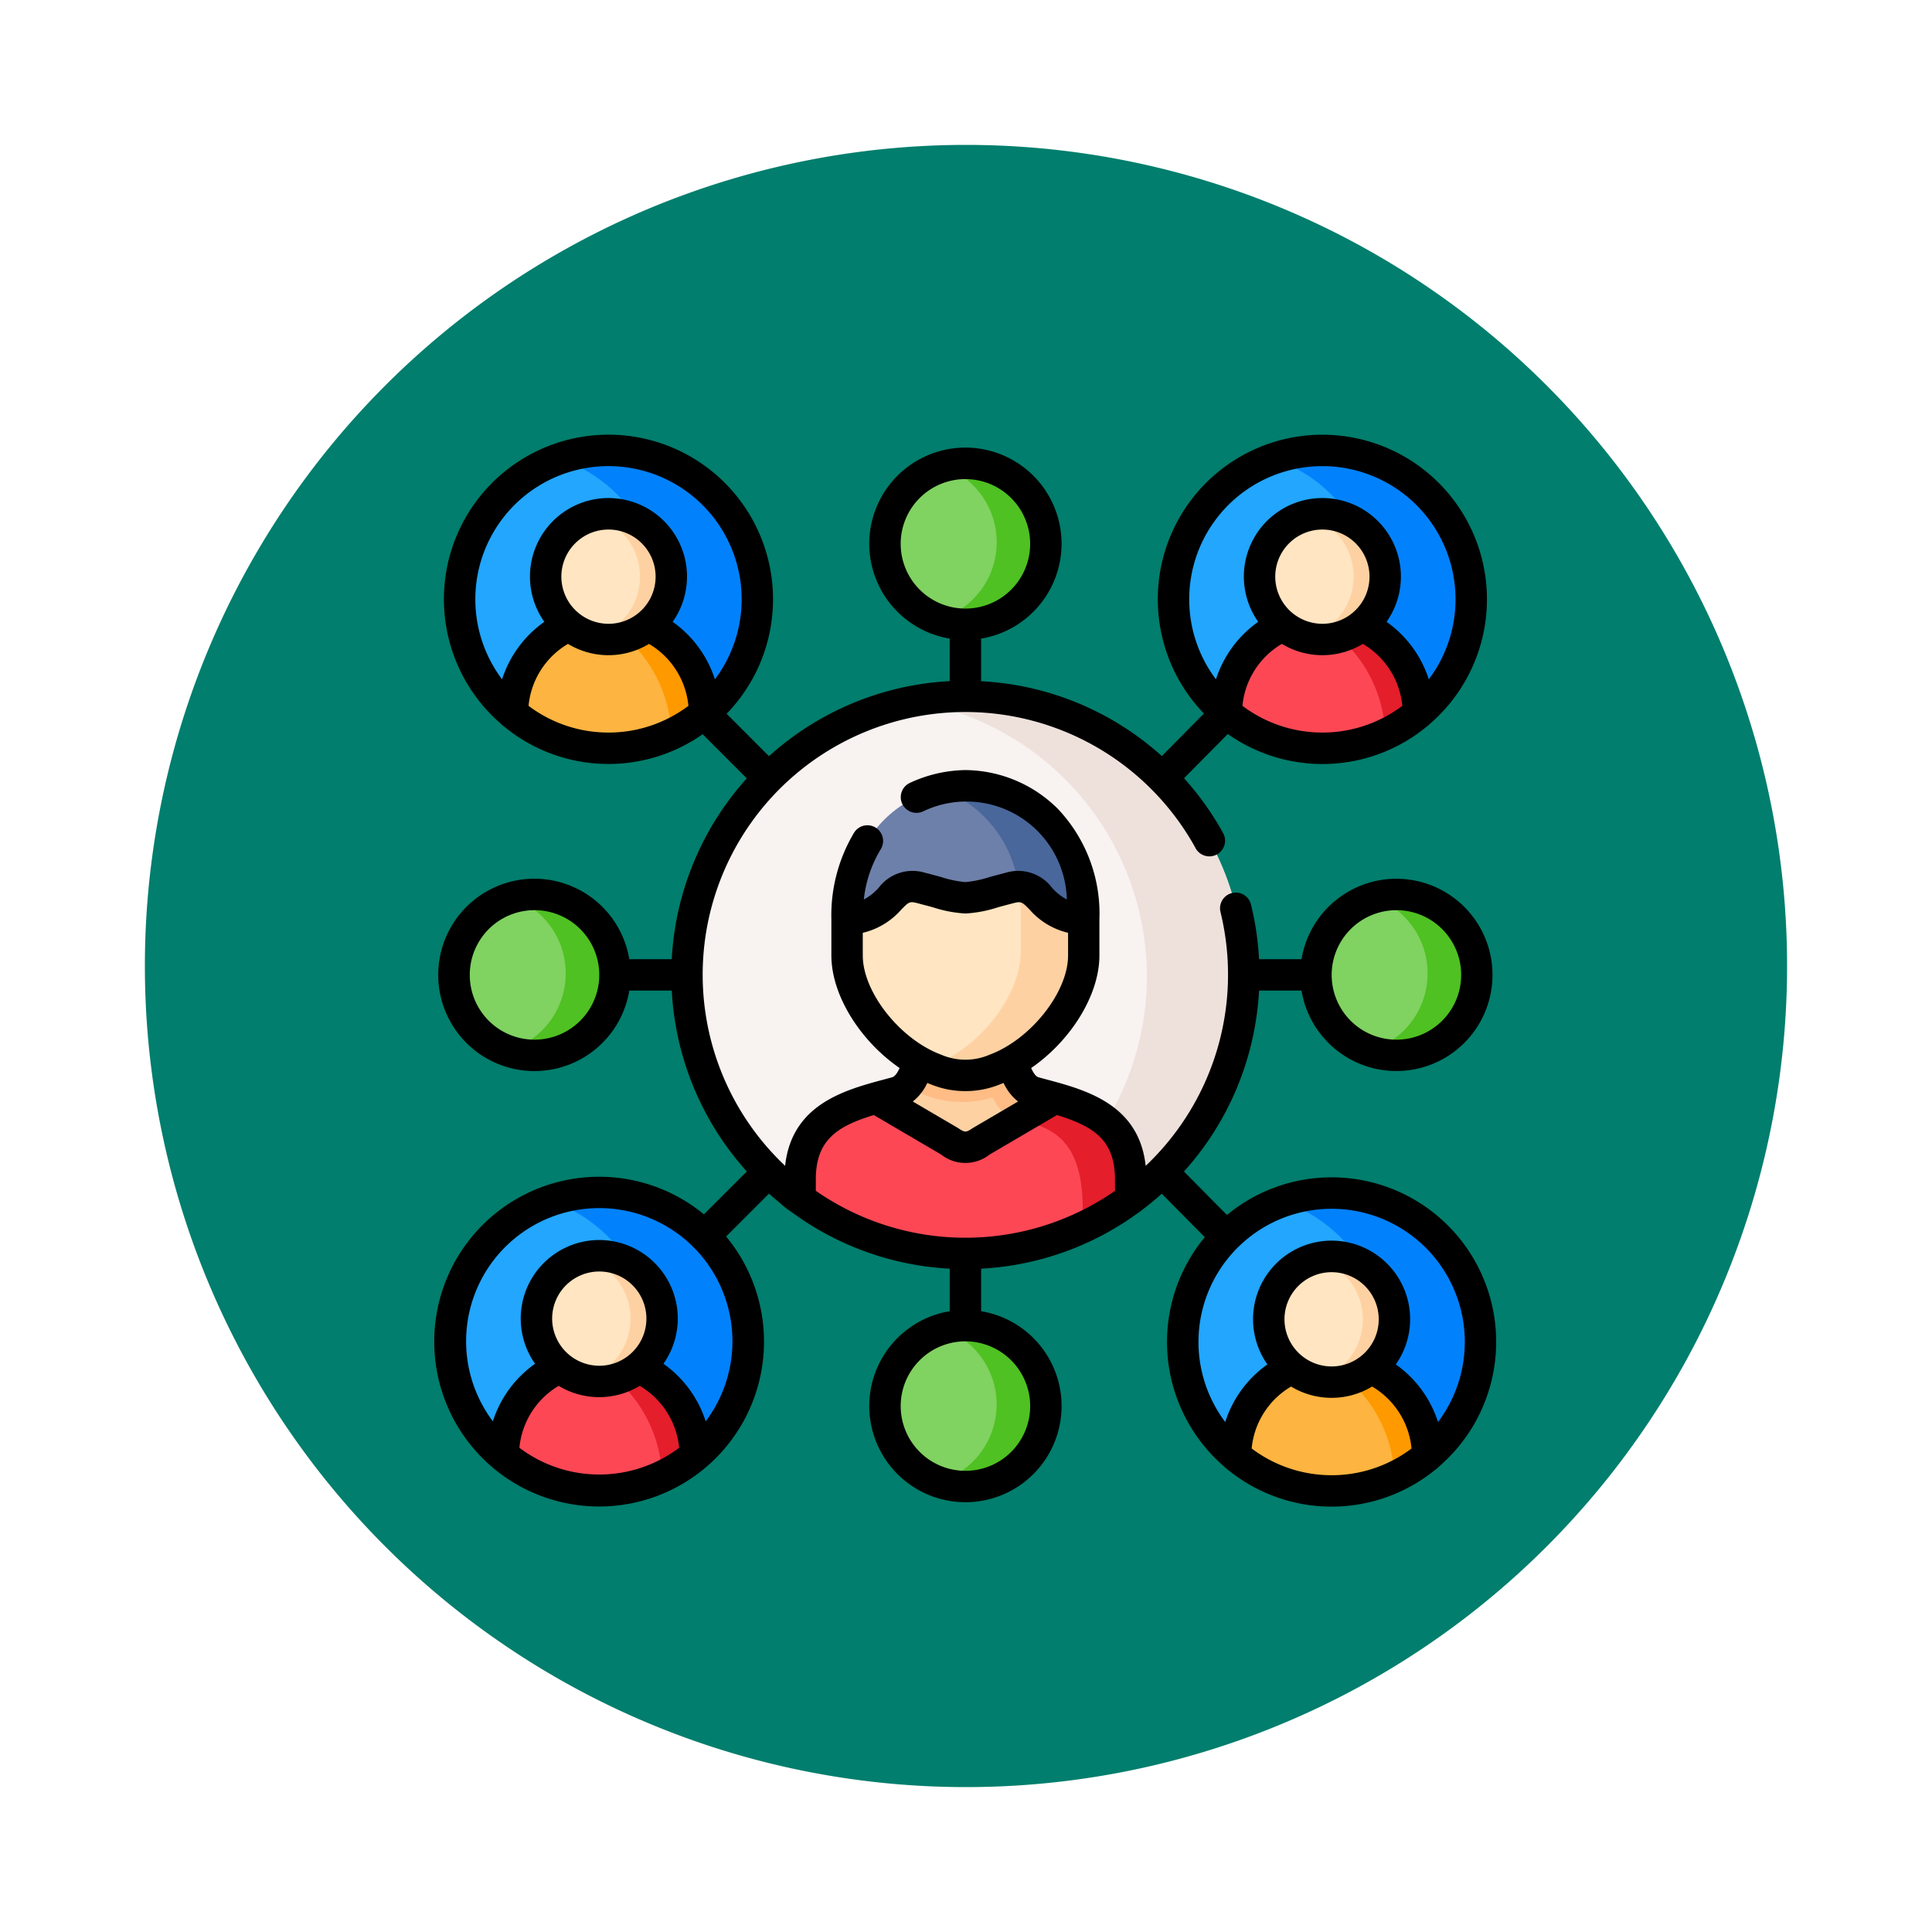 <svg xmlns="http://www.w3.org/2000/svg" xmlns:xlink="http://www.w3.org/1999/xlink" width="120" height="120" viewBox="0 0 120 120">
  <defs>
    <filter id="Trazado_900496" x="0" y="0" width="120" height="120" filterUnits="userSpaceOnUse">
      <feOffset input="SourceAlpha"/>
      <feGaussianBlur stdDeviation="3" result="blur"/>
      <feFlood flood-color="#fff" flood-opacity="0.659"/>
      <feComposite operator="in" in2="blur"/>
      <feComposite in="SourceGraphic"/>
    </filter>
  </defs>
  <g id="Grupo_1112901" data-name="Grupo 1112901" transform="translate(-1263.051 -643)">
    <g transform="matrix(1, 0, 0, 1, 1263.05, 643)" filter="url(#Trazado_900496)">
      <path id="Trazado_900496-2" data-name="Trazado 900496" d="M51,0A51,51,0,1,1,0,51,51,51,0,0,1,51,0Z" transform="translate(9 9)" fill="#017e6d"/>
    </g>
    <g id="Grupo_1112589" data-name="Grupo 1112589" transform="translate(1287.552 670)">
      <g id="Grupo_1112547" data-name="Grupo 1112547" transform="translate(48.388 0.975)">
        <path id="Trazado_900643" data-name="Trazado 900643" d="M364.633,26a9.251,9.251,0,1,0-9.247-9.251A9.269,9.269,0,0,0,364.633,26Z" transform="translate(-355.386 -7.501)" fill="#22a6fe" fill-rule="evenodd"/>
      </g>
      <g id="Grupo_1112548" data-name="Grupo 1112548" transform="translate(54.587 0.975)">
        <path id="Trazado_900644" data-name="Trazado 900644" d="M406.107,7.5a9.251,9.251,0,1,1-2.946,18.019,9.254,9.254,0,0,0-.1-17.508A9.317,9.317,0,0,1,406.107,7.5Z" transform="translate(-403.06 -7.5)" fill="#0182fc" fill-rule="evenodd"/>
      </g>
      <g id="Grupo_1112549" data-name="Grupo 1112549" transform="translate(51.67 11.857)">
        <path id="Trazado_900645" data-name="Trazado 900645" d="M384.148,91.184a5.987,5.987,0,0,0-3.518,5.437,9.241,9.241,0,0,0,11.928,0,5.987,5.987,0,0,0-3.518-5.437Z" transform="translate(-380.63 -91.184)" fill="#fd4755" fill-rule="evenodd"/>
      </g>
      <g id="Grupo_1112550" data-name="Grupo 1112550" transform="translate(53.732 4.912)">
        <path id="Trazado_900646" data-name="Trazado 900646" d="M396.484,41.678a3.9,3.9,0,1,0,3.9-3.9A3.9,3.9,0,0,0,396.484,41.678Z" transform="translate(-396.484 -37.774)" fill="#ffe5c1" fill-rule="evenodd"/>
      </g>
      <g id="Grupo_1112551" data-name="Grupo 1112551" transform="translate(56.652 4.912)">
        <path id="Trazado_900647" data-name="Trazado 900647" d="M418.945,37.9a3.908,3.908,0,0,1,1.467,6.822h0a3.839,3.839,0,0,1-1.467.736,3.819,3.819,0,0,0,.982.127,3.9,3.9,0,0,0,0-7.808A3.778,3.778,0,0,0,418.945,37.9Z" transform="translate(-418.941 -37.775)" fill="#fed1a3" fill-rule="evenodd"/>
      </g>
      <g id="Grupo_1112552" data-name="Grupo 1112552" transform="translate(58.681 11.857)">
        <path id="Trazado_900648" data-name="Trazado 900648" d="M434.544,91.9A8.375,8.375,0,0,1,437.4,97.94a9.227,9.227,0,0,0,2.065-1.32,5.987,5.987,0,0,0-3.518-5.437A3.856,3.856,0,0,1,434.544,91.9Z" transform="translate(-434.544 -91.183)" fill="#e41e2b" fill-rule="evenodd"/>
      </g>
      <g id="Grupo_1112553" data-name="Grupo 1112553" transform="translate(3.474 47.059)">
        <path id="Trazado_900649" data-name="Trazado 900649" d="M19.246,380.389A9.251,9.251,0,1,0,10,371.138,9.269,9.269,0,0,0,19.246,380.389Z" transform="translate(-10 -361.887)" fill="#22a6fe" fill-rule="evenodd"/>
      </g>
      <g id="Grupo_1112554" data-name="Grupo 1112554" transform="translate(9.674 47.059)">
        <path id="Trazado_900650" data-name="Trazado 900650" d="M60.721,361.887a9.251,9.251,0,1,1-2.946,18.019,9.254,9.254,0,0,0-.1-17.5A9.211,9.211,0,0,1,60.721,361.887Z" transform="translate(-57.674 -361.887)" fill="#0182fc" fill-rule="evenodd"/>
      </g>
      <g id="Grupo_1112555" data-name="Grupo 1112555" transform="translate(6.757 57.941)">
        <path id="Trazado_900651" data-name="Trazado 900651" d="M38.758,445.57a5.983,5.983,0,0,0-3.515,5.437,9.241,9.241,0,0,0,11.928,0,5.987,5.987,0,0,0-3.518-5.437Z" transform="translate(-35.243 -445.57)" fill="#fd4755" fill-rule="evenodd"/>
      </g>
      <g id="Grupo_1112556" data-name="Grupo 1112556" transform="translate(8.819 50.996)">
        <path id="Trazado_900652" data-name="Trazado 900652" d="M51.1,396.064a3.9,3.9,0,1,0,3.9-3.9A3.9,3.9,0,0,0,51.1,396.064Z" transform="translate(-51.098 -392.16)" fill="#ffe5c1" fill-rule="evenodd"/>
      </g>
      <g id="Grupo_1112557" data-name="Grupo 1112557" transform="translate(11.739 50.996)">
        <path id="Trazado_900653" data-name="Trazado 900653" d="M73.559,392.285a3.908,3.908,0,0,1,0,7.562,3.984,3.984,0,0,0,.982.123,3.9,3.9,0,1,0-.978-7.685Z" transform="translate(-73.555 -392.162)" fill="#fed1a3" fill-rule="evenodd"/>
      </g>
      <g id="Grupo_1112558" data-name="Grupo 1112558" transform="translate(13.768 57.941)">
        <path id="Trazado_900654" data-name="Trazado 900654" d="M89.158,446.291a8.374,8.374,0,0,1,2.851,6.035,9.311,9.311,0,0,0,2.065-1.319,5.987,5.987,0,0,0-3.518-5.437A3.924,3.924,0,0,1,89.158,446.291Z" transform="translate(-89.158 -445.57)" fill="#e41e2b" fill-rule="evenodd"/>
      </g>
      <g id="Grupo_1112559" data-name="Grupo 1112559" transform="translate(48.96 47.103)">
        <path id="Trazado_900655" data-name="Trazado 900655" d="M369.034,380.724a9.251,9.251,0,1,0-9.247-9.251A9.265,9.265,0,0,0,369.034,380.724Z" transform="translate(-359.788 -362.222)" fill="#22a6fe" fill-rule="evenodd"/>
      </g>
      <g id="Grupo_1112560" data-name="Grupo 1112560" transform="translate(55.163 47.102)">
        <path id="Trazado_900656" data-name="Trazado 900656" d="M410.533,362.221a9.251,9.251,0,1,1-2.942,18.023,9.256,9.256,0,0,0-.1-17.508A9.209,9.209,0,0,1,410.533,362.221Z" transform="translate(-407.489 -362.221)" fill="#0182fc" fill-rule="evenodd"/>
      </g>
      <g id="Grupo_1112561" data-name="Grupo 1112561" transform="translate(52.243 57.985)">
        <path id="Trazado_900657" data-name="Trazado 900657" d="M388.55,445.9a5.992,5.992,0,0,0-3.518,5.441,9.252,9.252,0,0,0,11.928,0,5.989,5.989,0,0,0-3.515-5.441Z" transform="translate(-385.032 -445.905)" fill="#fdb440" fill-rule="evenodd"/>
      </g>
      <g id="Grupo_1112562" data-name="Grupo 1112562" transform="translate(54.304 51.039)">
        <path id="Trazado_900658" data-name="Trazado 900658" d="M400.886,396.4a3.9,3.9,0,1,0,3.9-3.9A3.9,3.9,0,0,0,400.886,396.4Z" transform="translate(-400.886 -392.495)" fill="#ffe5c1" fill-rule="evenodd"/>
      </g>
      <g id="Grupo_1112563" data-name="Grupo 1112563" transform="translate(57.228 51.039)">
        <path id="Trazado_900659" data-name="Trazado 900659" d="M423.371,392.619a3.907,3.907,0,0,1,0,7.562,3.955,3.955,0,0,0,.978.123,3.9,3.9,0,0,0,0-7.808A3.962,3.962,0,0,0,423.371,392.619Z" transform="translate(-423.371 -392.496)" fill="#fed1a3" fill-rule="evenodd"/>
      </g>
      <g id="Grupo_1112564" data-name="Grupo 1112564" transform="translate(59.254 57.984)">
        <path id="Trazado_900660" data-name="Trazado 900660" d="M438.947,446.625a8.372,8.372,0,0,1,2.855,6.039,9.288,9.288,0,0,0,2.062-1.319,5.989,5.989,0,0,0-3.515-5.441A3.911,3.911,0,0,1,438.947,446.625Z" transform="translate(-438.947 -445.904)" fill="#fe9900" fill-rule="evenodd"/>
      </g>
      <g id="Grupo_1112565" data-name="Grupo 1112565" transform="translate(4.047 0.975)">
        <path id="Trazado_900661" data-name="Trazado 900661" d="M23.648,26A9.251,9.251,0,1,0,14.4,16.752,9.267,9.267,0,0,0,23.648,26Z" transform="translate(-14.402 -7.501)" fill="#22a6fe" fill-rule="evenodd"/>
      </g>
      <g id="Grupo_1112566" data-name="Grupo 1112566" transform="translate(10.25 0.975)">
        <path id="Trazado_900662" data-name="Trazado 900662" d="M65.147,7.5A9.251,9.251,0,1,1,62.2,25.519a9.255,9.255,0,0,0-.1-17.508A9.3,9.3,0,0,1,65.147,7.5Z" transform="translate(-62.104 -7.5)" fill="#0182fc" fill-rule="evenodd"/>
      </g>
      <g id="Grupo_1112567" data-name="Grupo 1112567" transform="translate(7.329 11.857)">
        <path id="Trazado_900663" data-name="Trazado 900663" d="M43.164,91.184a5.987,5.987,0,0,0-3.518,5.437,9.241,9.241,0,0,0,11.928,0,5.987,5.987,0,0,0-3.518-5.437Z" transform="translate(-39.646 -91.184)" fill="#fdb440" fill-rule="evenodd"/>
      </g>
      <g id="Grupo_1112568" data-name="Grupo 1112568" transform="translate(9.391 4.912)">
        <path id="Trazado_900664" data-name="Trazado 900664" d="M55.5,41.678a3.9,3.9,0,1,0,3.9-3.9A3.9,3.9,0,0,0,55.5,41.678Z" transform="translate(-55.5 -37.774)" fill="#ffe5c1" fill-rule="evenodd"/>
      </g>
      <g id="Grupo_1112569" data-name="Grupo 1112569" transform="translate(12.315 4.912)">
        <path id="Trazado_900665" data-name="Trazado 900665" d="M77.985,37.9a3.9,3.9,0,0,1,0,7.558,3.791,3.791,0,0,0,.978.127,3.9,3.9,0,0,0,0-7.808A3.8,3.8,0,0,0,77.985,37.9Z" transform="translate(-77.985 -37.775)" fill="#fed1a3" fill-rule="evenodd"/>
      </g>
      <g id="Grupo_1112570" data-name="Grupo 1112570" transform="translate(14.34 11.857)">
        <path id="Trazado_900666" data-name="Trazado 900666" d="M93.56,91.9a8.392,8.392,0,0,1,2.855,6.039,9.286,9.286,0,0,0,2.062-1.32,5.987,5.987,0,0,0-3.518-5.437A3.856,3.856,0,0,1,93.56,91.9Z" transform="translate(-93.56 -91.183)" fill="#fe9900" fill-rule="evenodd"/>
      </g>
      <g id="Grupo_1112571" data-name="Grupo 1112571" transform="translate(18.174 16.254)">
        <path id="Trazado_900667" data-name="Trazado 900667" d="M140.329,159.6a17.3,17.3,0,1,0-17.29-17.3A17.33,17.33,0,0,0,140.329,159.6Z" transform="translate(-123.039 -124.997)" fill="#f8f2f0" fill-rule="evenodd"/>
      </g>
      <g id="Grupo_1112572" data-name="Grupo 1112572" transform="translate(29.898 36.403)">
        <path id="Trazado_900668" data-name="Trazado 900668" d="M213.2,284.742l4.569,4.109a1.5,1.5,0,0,0,1.993,0l4.569-4.109c-.424-.12-.852-.228-1.264-.344-.967-.261-1.221-1.508-1.42-1.91-.231-.723-.685-2.666-1.04-2.536a4.734,4.734,0,0,1-3.681,0c-.355-.131-.744,1.528-1.04,2.536-.2.4-.453,1.649-1.42,1.91C214.055,284.513,213.627,284.622,213.2,284.742Z" transform="translate(-213.203 -279.944)" fill="#fed1a3" fill-rule="evenodd"/>
      </g>
      <g id="Grupo_1112573" data-name="Grupo 1112573" transform="translate(25.195 41.201)">
        <path id="Trazado_900669" data-name="Trazado 900669" d="M177.037,321.885v1.225a17.279,17.279,0,0,0,20.536,0v-1.225c0-3.418-2.326-4.379-4.7-5.046l-4.569,2.679a1.5,1.5,0,0,1-1.993,0l-4.569-2.679C179.363,317.506,177.037,318.467,177.037,321.885Z" transform="translate(-177.037 -316.839)" fill="#fd4755" fill-rule="evenodd"/>
      </g>
      <g id="Grupo_1112574" data-name="Grupo 1112574" transform="translate(28.112 26.909)">
        <path id="Trazado_900670" data-name="Trazado 900670" d="M199.467,212.375c0,2.331,1.931,5.187,4.471,6.6a7.677,7.677,0,0,0,1.04.479,4.734,4.734,0,0,0,3.681,0,7.686,7.686,0,0,0,1.04-.479c2.54-1.41,4.471-4.267,4.471-6.6v-2.247c-1.9-.606-2.533-3.653-4.587-3.124a13.5,13.5,0,0,1-2.764.616,13.5,13.5,0,0,1-2.764-.616c-2.054-.529-2.259,2.175-4.587,3.124v2.247Z" transform="translate(-199.467 -206.935)" fill="#ffe5c1" fill-rule="evenodd"/>
      </g>
      <g id="Grupo_1112575" data-name="Grupo 1112575" transform="translate(28.112 21.808)">
        <path id="Trazado_900671" data-name="Trazado 900671" d="M206.818,167.7c-3.678.062-7.351,2.831-7.351,8.294,2.975-.21,2.533-2.483,4.587-1.954a13.5,13.5,0,0,0,2.764.616,13.5,13.5,0,0,0,2.764-.616c2.054-.529,1.612,1.744,4.587,1.954C214.17,170.534,210.5,167.765,206.818,167.7Z" transform="translate(-199.467 -167.703)" fill="#6d80aa" fill-rule="evenodd"/>
      </g>
      <g id="Grupo_1112576" data-name="Grupo 1112576" transform="translate(33.21 28.068)">
        <path id="Trazado_900672" data-name="Trazado 900672" d="M244.362,219.892c0,2.639-2.478,5.952-5.511,7.076l-.181.065c.138.062.275.116.413.167a4.734,4.734,0,0,0,3.681,0,7.684,7.684,0,0,0,1.04-.479c2.54-1.41,4.471-4.267,4.471-6.6v-2.247c-2.688-.189-2.587-2.063-4.054-2.034a10.935,10.935,0,0,1,.141,1.8v2.251Z" transform="translate(-238.67 -215.842)" fill="#fed1a3" fill-rule="evenodd"/>
      </g>
      <g id="Grupo_1112577" data-name="Grupo 1112577" transform="translate(33.909 21.808)">
        <path id="Trazado_900673" data-name="Trazado 900673" d="M244.047,167.892a7.462,7.462,0,0,1,4.851,6.072c1.467-.029,1.366,1.845,4.054,2.034,0-5.463-3.674-8.232-7.351-8.294A7.494,7.494,0,0,0,244.047,167.892Z" transform="translate(-244.047 -167.703)" fill="#49679b" fill-rule="evenodd"/>
      </g>
      <g id="Grupo_1112578" data-name="Grupo 1112578" transform="translate(38.757 41.201)">
        <path id="Trazado_900674" data-name="Trazado 900674" d="M285.32,323.738v1.146a17.032,17.032,0,0,0,2.982-1.773v-1.225c0-3.418-2.326-4.379-4.7-5.046l-2.272,1.334C283.055,318.631,285.32,319.073,285.32,323.738Z" transform="translate(-281.327 -316.84)" fill="#e41e2b" fill-rule="evenodd"/>
      </g>
      <g id="Grupo_1112579" data-name="Grupo 1112579" transform="translate(31.764 38.946)">
        <path id="Trazado_900675" data-name="Trazado 900675" d="M228.371,299.5a4.712,4.712,0,0,1-.819,1.559c.235.116.478.221.721.312a6.372,6.372,0,0,0,4.25.457c.268-.058.377-.21.551.123a2.159,2.159,0,0,0,1.46,1.145l2.283-1.341c-.424-.12-.852-.228-1.264-.344-.967-.261-1.221-1.508-1.42-1.91a7.672,7.672,0,0,1-1.04.479,4.734,4.734,0,0,1-3.681,0c-.138-.051-.275-.105-.413-.167C228.784,299.717,228.577,299.612,228.371,299.5Z" transform="translate(-227.552 -299.5)" fill="#ffbc85" fill-rule="evenodd"/>
      </g>
      <g id="Grupo_1112580" data-name="Grupo 1112580" transform="translate(32.196 16.254)">
        <path id="Trazado_900676" data-name="Trazado 900676" d="M230.868,125.3a17.314,17.314,0,0,1,12.018,26.081,4.345,4.345,0,0,1,1.518,3.6v1.225a17.3,17.3,0,0,0-13.536-30.91Z" transform="translate(-230.868 -124.996)" fill="#eee1dc" fill-rule="evenodd"/>
      </g>
      <g id="Grupo_1112581" data-name="Grupo 1112581" transform="translate(3.699 28.557)">
        <path id="Trazado_900677" data-name="Trazado 900677" d="M21.72,224.6a5,5,0,1,0-5,5A5,5,0,0,0,21.72,224.6Z" transform="translate(-11.727 -219.608)" fill="#80d261" fill-rule="evenodd"/>
      </g>
      <g id="Grupo_1112582" data-name="Grupo 1112582" transform="translate(57.236 28.557)">
        <path id="Trazado_900678" data-name="Trazado 900678" d="M423.427,224.6a5,5,0,1,1,5,5A5,5,0,0,1,423.427,224.6Z" transform="translate(-423.427 -219.608)" fill="#80d261" fill-rule="evenodd"/>
      </g>
      <g id="Grupo_1112583" data-name="Grupo 1112583" transform="translate(30.467 55.338)">
        <path id="Trazado_900679" data-name="Trazado 900679" d="M222.573,425.555a5,5,0,1,1-5,5A5,5,0,0,1,222.573,425.555Z" transform="translate(-217.577 -425.555)" fill="#80d261" fill-rule="evenodd"/>
      </g>
      <g id="Grupo_1112584" data-name="Grupo 1112584" transform="translate(30.467 1.776)">
        <path id="Trazado_900680" data-name="Trazado 900680" d="M222.573,23.654a5,5,0,1,0-5-5A5,5,0,0,0,222.573,23.654Z" transform="translate(-217.577 -13.66)" fill="#80d261" fill-rule="evenodd"/>
      </g>
      <g id="Grupo_1112585" data-name="Grupo 1112585" transform="translate(7.021 28.557)">
        <path id="Trazado_900681" data-name="Trazado 900681" d="M37.57,219.8a5,5,0,0,1-.293,9.515,5,5,0,1,0,.293-9.515Z" transform="translate(-37.277 -219.607)" fill="#4fc122" fill-rule="evenodd"/>
      </g>
      <g id="Grupo_1112586" data-name="Grupo 1112586" transform="translate(33.79 1.776)">
        <path id="Trazado_900682" data-name="Trazado 900682" d="M243.421,13.852a5,5,0,0,1-.294,9.515,5,5,0,1,0,1.692-9.708h-.036A4.953,4.953,0,0,0,243.421,13.852Z" transform="translate(-243.127 -13.66)" fill="#4fc122" fill-rule="evenodd"/>
      </g>
      <g id="Grupo_1112587" data-name="Grupo 1112587" transform="translate(60.558 28.557)">
        <path id="Trazado_900683" data-name="Trazado 900683" d="M452.589,224.508a5,5,0,0,1-3.612,4.807,5,5,0,1,0,.294-9.516A5,5,0,0,1,452.589,224.508Z" transform="translate(-448.977 -219.607)" fill="#4fc122" fill-rule="evenodd"/>
      </g>
      <g id="Grupo_1112588" data-name="Grupo 1112588" transform="translate(33.79 55.338)">
        <path id="Trazado_900684" data-name="Trazado 900684" d="M246.74,430.457a5,5,0,0,1-3.612,4.8,4.921,4.921,0,0,0,1.674.29,5,5,0,1,0-1.38-9.8A5,5,0,0,1,246.74,430.457Z" transform="translate(-243.128 -425.556)" fill="#4fc122" fill-rule="evenodd"/>
      </g>
      <path id="Trazado_900685" data-name="Trazado 900685" d="M58.207,46.127a10.172,10.172,0,0,0-6.5,2.338l-2.67-2.7A18.211,18.211,0,0,0,53.7,34.528h2.639a5.971,5.971,0,1,0,0-1.951H53.7a18.226,18.226,0,0,0-.5-3.394.975.975,0,0,0-1.894.466,16.351,16.351,0,0,1-4.647,15.764c-.415-3.826-3.708-4.71-6.156-5.366l-.489-.132c-.191-.051-.347-.309-.468-.578,2.432-1.667,4.239-4.508,4.239-6.989V30.1a9.454,9.454,0,0,0-2.581-6.861,8.228,8.228,0,0,0-5.729-2.408h-.033a8.427,8.427,0,0,0-3.437.8.975.975,0,0,0,.835,1.763,6.235,6.235,0,0,1,8.922,5.473,3.187,3.187,0,0,1-.922-.73,2.636,2.636,0,0,0-2.86-.933c-.381.1-.7.185-.985.26a6.959,6.959,0,0,1-1.536.325,6.959,6.959,0,0,1-1.536-.325c-.28-.075-.6-.162-.986-.26a2.635,2.635,0,0,0-2.86.933,3.184,3.184,0,0,1-.923.73,7.533,7.533,0,0,1,1.049-3.117.975.975,0,0,0-1.656-1.031A10.023,10.023,0,0,0,27.137,30.1v2.247c0,2.481,1.808,5.322,4.239,6.989-.121.268-.278.526-.471.578l-.485.131c-2.448.656-5.741,1.54-6.156,5.366A16.317,16.317,0,1,1,49.543,25.3l.007.012c.051.084.1.173.149.261l.044.079a.975.975,0,1,0,1.7-.951l-.041-.075c-.06-.107-.12-.216-.182-.319a18.321,18.321,0,0,0-2.178-2.97l2.719-2.747A10.19,10.19,0,0,0,64.153,18.1a.978.978,0,0,0,.155-.135,10.222,10.222,0,1,0-14.031-.646l-2.614,2.642a18.161,18.161,0,0,0-11.225-4.65V12.665a5.972,5.972,0,1,0-1.951,0v2.641a18.189,18.189,0,0,0-11.225,4.661l-2.631-2.633a10.221,10.221,0,1,0-14.013.627.978.978,0,0,0,.155.135,10.191,10.191,0,0,0,12.369.508l2.74,2.742a18.206,18.206,0,0,0-4.659,11.231H14.586a5.974,5.974,0,1,0,0,1.951h2.638a18.21,18.21,0,0,0,4.66,11.233l-2.664,2.663A10.241,10.241,0,1,0,20.6,49.8l2.663-2.662q.351.316.718.615a5.676,5.676,0,0,0,.735.566A18.154,18.154,0,0,0,34.488,51.8v2.641a5.972,5.972,0,1,0,1.951,0V51.8a18.154,18.154,0,0,0,9.771-3.481.978.978,0,0,0,.183-.134q.657-.492,1.266-1.041l2.67,2.7a10.208,10.208,0,0,0,1.188,14.231.978.978,0,0,0,.19.165,10.2,10.2,0,0,0,13,0,.982.982,0,0,0,.19-.165,10.22,10.22,0,0,0-6.689-17.948Zm4.025-16.595a4.022,4.022,0,1,1-4.021,4.02A4.025,4.025,0,0,1,62.232,29.533ZM57.634,18.5a8.225,8.225,0,0,1-4.965-1.661,5.014,5.014,0,0,1,2.449-3.846,4.866,4.866,0,0,0,5.032,0A5.014,5.014,0,0,1,62.6,16.84,8.225,8.225,0,0,1,57.634,18.5ZM54.707,8.816a2.927,2.927,0,1,1,2.927,2.929A2.931,2.931,0,0,1,54.707,8.816Zm-5.344,1.41a8.271,8.271,0,1,1,14.881,4.969,6.989,6.989,0,0,0-2.624-3.572,4.877,4.877,0,1,0-7.971,0,6.99,6.99,0,0,0-2.624,3.571,8.235,8.235,0,0,1-1.661-4.969ZM31.442,6.772A4.021,4.021,0,1,1,35.464,10.8,4.025,4.025,0,0,1,31.442,6.772ZM13.293,18.5A8.225,8.225,0,0,1,8.328,16.84a5.014,5.014,0,0,1,2.449-3.846,4.866,4.866,0,0,0,5.032,0,5.015,5.015,0,0,1,2.449,3.846A8.225,8.225,0,0,1,13.293,18.5ZM10.366,8.816a2.927,2.927,0,1,1,2.927,2.929A2.931,2.931,0,0,1,10.366,8.816Zm6.913,2.807a4.877,4.877,0,1,0-7.971,0,6.989,6.989,0,0,0-2.624,3.572,8.271,8.271,0,1,1,13.219,0A6.989,6.989,0,0,0,17.279,11.623ZM8.7,37.576a4.022,4.022,0,1,1,4.021-4.024A4.027,4.027,0,0,1,8.7,37.576Zm4.025,27.009a8.225,8.225,0,0,1-4.965-1.661A5.012,5.012,0,0,1,10.2,59.078a4.866,4.866,0,0,0,5.033,0,5.013,5.013,0,0,1,2.45,3.845A8.225,8.225,0,0,1,12.721,64.585ZM9.794,54.9a2.927,2.927,0,1,1,2.927,2.929A2.931,2.931,0,0,1,9.794,54.9Zm9.536,6.379a6.987,6.987,0,0,0-2.623-3.573,4.877,4.877,0,1,0-7.974,0,6.985,6.985,0,0,0-2.622,3.574,8.271,8.271,0,1,1,13.22,0Zm9.757-28.93v-1.41A4.577,4.577,0,0,0,31.476,29.5c.458-.468.517-.528.98-.409.374.1.692.182.968.256a7.889,7.889,0,0,0,2.04.392,7.883,7.883,0,0,0,2.04-.392c.275-.074.594-.159.967-.256.462-.119.522-.059.98.409a4.577,4.577,0,0,0,2.388,1.438v1.41c0,2.279-2.323,5.216-4.877,6.162a3.783,3.783,0,0,1-3,0c-2.551-.945-4.874-3.882-4.874-6.161Zm9.645,9.068-2.765,1.621-.038.024c-.452.294-.478.294-.93,0l-.038-.024-2.766-1.622a3.139,3.139,0,0,0,.9-1.152c.062.025.124.051.187.074a5.7,5.7,0,0,0,4.361,0c.063-.024.126-.05.189-.075a3.14,3.14,0,0,0,.9,1.153Zm.753,18.916a4.021,4.021,0,1,1-4.021-4.02A4.027,4.027,0,0,1,39.485,60.333Zm5.272-13.37a16.269,16.269,0,0,1-18.586,0v-.717c0-2.446,1.337-3.293,3.6-3.989l4.182,2.452a2.435,2.435,0,0,0,3.016,0l4.182-2.452c2.266.7,3.6,1.543,3.6,3.989Zm13.45,17.665a8.225,8.225,0,0,1-4.965-1.661,5.016,5.016,0,0,1,2.449-3.846,4.867,4.867,0,0,0,5.033,0,5.014,5.014,0,0,1,2.448,3.847,8.225,8.225,0,0,1-4.965,1.661ZM55.28,54.943a2.927,2.927,0,1,1,2.927,2.929A2.931,2.931,0,0,1,55.28,54.943Zm9.536,6.379a6.986,6.986,0,0,0-2.622-3.575,4.878,4.878,0,1,0-7.974,0A6.989,6.989,0,0,0,51.6,61.323a8.271,8.271,0,1,1,13.219,0Z"/>
    </g>
  </g>
</svg>
